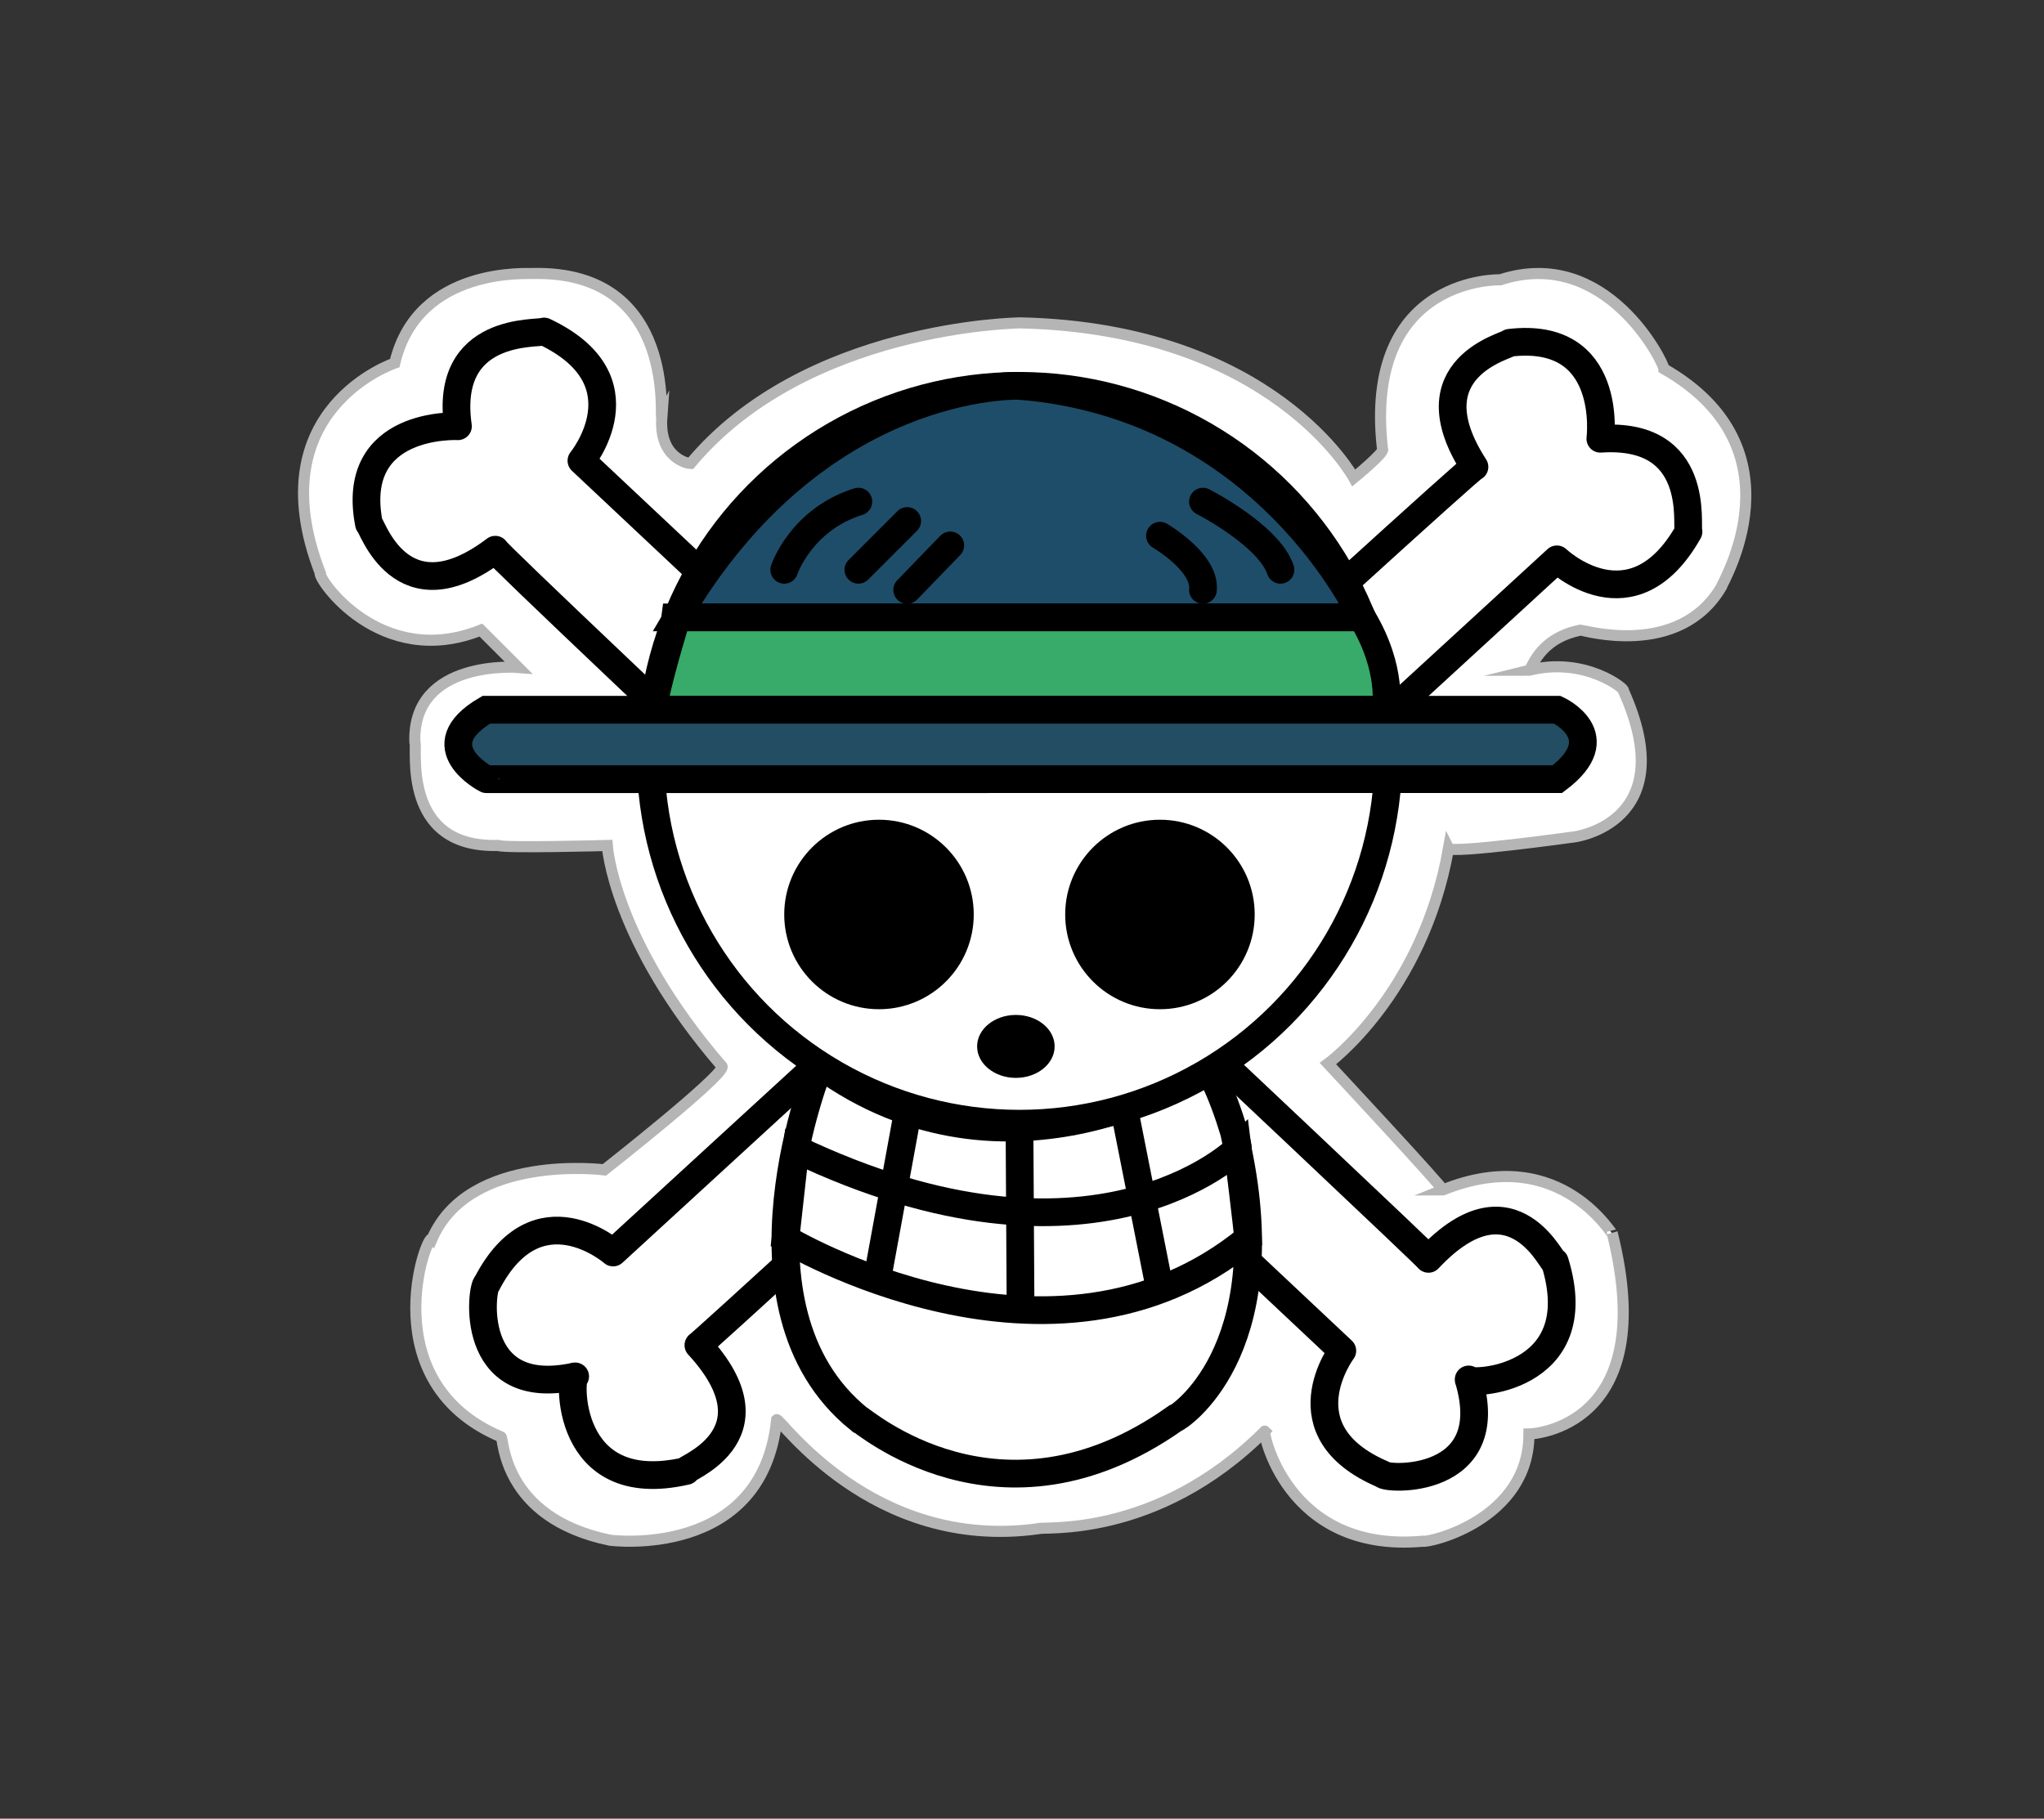 <?xml version="1.0" encoding="utf-8"?>
<!-- Generator: Adobe Illustrator 15.0.0, SVG Export Plug-In . SVG Version: 6.00 Build 0)  -->
<!DOCTYPE svg PUBLIC "-//W3C//DTD SVG 1.1//EN" "http://www.w3.org/Graphics/SVG/1.1/DTD/svg11.dtd">
<svg version="1.1" xmlns="http://www.w3.org/2000/svg" xmlns:xlink="http://www.w3.org/1999/xlink" x="0px" y="0px"
	 width="368.724px" height="328.104px" viewBox="0 0 368.724 328.104" enable-background="new 0 0 368.724 328.104"
	 xml:space="preserve">
<rect x="0" y="0" width="368.724" height="328.104" fill="#333333" stroke="none"/>
<g id="图层_2">
	<path fill="#FFFFFF" stroke="#B5B5B6" stroke-width="2" stroke-miterlimit="10" d="M86.755,113.674l6.734,6.734
		c0,0-19.165-1.554-18.647,13.467c0.518,1.036-2.59,19.165,15.021,18.647c1.036,0.518,19.683,0.011,19.683,0.011
		s1.036,17.083,20.719,39.873c0.518,1.554-21.237,18.647-21.237,18.647s-24.345-3.108-31.079,12.431
		c-1.036-1.036-10.877,25.898,12.432,35.74c0.518,0,0,14.585,19.683,18.647c0,0,27.452,3.626,30.042-21.754
		c0.518-0.518,17.093,23.826,47.135,19.683c0.518-0.518,21.237,2.072,40.92-17.611c-0.518-0.518,3.625,22.113,28.488,19.862
		c1.036,0.339,19.165-3.805,19.165-19.344c0.518,0,23.827-1.036,15.021-36.258c0.518,1.554-8.806-16.575-30.561-7.77
		c0.518,0-20.719-22.791-20.719-22.791s17.094-12.432,21.755-38.848c0.518,1.036,22.791-2.072,22.791-2.072
		s19.51-2.589,8.719-26.416c0.604,0-6.647-6.216-17.007-3.626c0.518,0,1.554-5.698,9.323-7.252c0.518,0,17.749,5.18,25.381-7.77
		c0-0.518,15.021-24.863-10.359-39.366c0-1.036-10.36-22.273-29.525-16.057c0.519,0-24.862-1.036-21.236,30.561
		c0.518,0.518-5.18,5.18-5.18,5.18s-14.564-26.935-60.115-27.971c-0.488,0-38.818,0.518-59.536,25.381
		c-0.518,0-5.698-1.037-5.18-8.288c-0.518,1.036,3.108-26.62-23.309-26c-0.518,0.102-20.719-1.453-24.863,16.159
		c0,0-24.863,8.288-13.467,37.812C57.231,104.351,68.625,120.926,86.755,113.674z"/>
</g>
<g id="图层_3">
	
		<path fill="#FFFFFF" stroke="#000000" stroke-width="5" stroke-linecap="round" stroke-linejoin="round" stroke-miterlimit="10" d="
		M82.611,76.898c0,0-19.683-1.036-16.057,17.611c0.518,0,5.697,17.61,22.791,4.662c-1.036,0,152.801,144.514,152.801,144.514
		s-10.877,14.503,7.252,22.273c0.518,1.036,21.236,2.072,15.539-17.093c-0.518,1.036,22.272,0.518,15.539-21.237
		c0,1.554-7.251-17.093-22.79-0.518c0.518,0-152.801-143.996-152.801-143.996s11.913-14.503-6.734-23.309
		C97.114,60.323,80.021,58.77,82.611,76.898z"/>
	
		<path fill="#FFFFFF" stroke="#000000" stroke-width="5" stroke-linecap="round" stroke-linejoin="round" stroke-miterlimit="10" d="
		M288.692,79.155c0,0,2.483-19.553-16.379-17.311c-0.038,0.516-17.983,4.384-6.329,22.385
		c0.077-1.033-155.382,141.735-155.382,141.735s-13.662-11.917-22.747,5.59c-1.071,0.44-3.631,21.026,15.902,16.757
		c-0.995-0.593-2.158,22.173,20.034,17.062c-1.549-0.114,17.581-5.971,2.196-22.69c-0.038,0.517,154.866-141.773,154.866-141.773
		s13.586,12.95,23.742-4.997C304.154,94.84,306.963,77.909,288.692,79.155z"/>
</g>
<g id="图层_4">
	<g>
		<path fill="#FFFFFF" stroke="#000000" stroke-width="5" stroke-miterlimit="10" d="M147.885,192.146
			c0,0-17.855,43.61,7.008,63.811c0.519,0,25.381,22.273,56.978,0c0.518,0,19.165-11.914,11.395-48.689
			c0.518,0.519-2.591-10.561-5.698-15.122C217.931,193.379,181.797,216.907,147.885,192.146z"/>
		<circle fill="#FFFFFF" stroke="#000000" stroke-width="5" stroke-miterlimit="10" cx="183.905" cy="136.167" r="66.559"/>
		<path fill="#1E4D69" stroke="#000000" stroke-width="5" stroke-miterlimit="10" d="M122.116,111.386h123.579
			c0,0-17.245-38.152-61.79-41.777C183.905,69.608,147.346,68.215,122.116,111.386z"/>
		<path fill="#38AA6A" stroke="#000000" stroke-width="5" stroke-miterlimit="10" d="M117.84,128.047h132.131
			c0,0,1.438-7.203-4.276-16.662H122.116C122.116,111.386,118.211,123.919,117.84,128.047z"/>
		<path fill="#224D62" stroke="#000000" stroke-width="5" stroke-miterlimit="10" d="M87.731,128.047h193.204
			c0,0,10.359,4.754,0,12.523H87.731C87.731,140.571,76.336,134.689,87.731,128.047z"/>
		<circle cx="158.564" cy="164.98" r="17.093"/>
		<circle cx="209.247" cy="164.98" r="17.093"/>
		<ellipse cx="183.257" cy="188.781" rx="6.992" ry="5.678"/>
		<path fill="#FFFFFF" stroke="#000000" stroke-width="5" stroke-miterlimit="10" d="M141.684,223.479c0,0,48.106,29.001,83.466,0
			c-0.018-1.058-1.885-16.211-1.885-16.211s-25.856,25.739-79.771,0C143.482,207.328,141.684,223.479,141.684,223.479z"/>
		<line fill="#FFFFFF" stroke="#000000" stroke-width="5" stroke-miterlimit="10" x1="163.65" y1="201.211" x2="158.563" y2="229"/>
		
			<line fill="#FFFFFF" stroke="#000000" stroke-width="5" stroke-miterlimit="10" x1="183.905" y1="202.727" x2="184.103" y2="236.269"/>
		
			<line fill="#FFFFFF" stroke="#000000" stroke-width="5" stroke-miterlimit="10" x1="203.016" y1="201.211" x2="209.246" y2="232.66"/>
		<path fill="none" stroke="#000000" stroke-width="5" stroke-linecap="round" stroke-miterlimit="10" d="M141.471,102.797
			c0,0,3.014-9.065,13.374-12.302"/>
		
			<line fill="none" stroke="#000000" stroke-width="5" stroke-linecap="round" stroke-miterlimit="10" x1="154.844" y1="102.797" x2="163.65" y2="93.991"/>
		
			<line fill="none" stroke="#000000" stroke-width="5" stroke-linecap="round" stroke-miterlimit="10" x1="163.65" y1="106.423" x2="171.42" y2="98.395"/>
		<path fill="none" stroke="#000000" stroke-width="5" stroke-linecap="round" stroke-miterlimit="10" d="M217.001,90.495
			c0,0,11.914,6.086,13.986,12.302"/>
		<path fill="none" stroke="#000000" stroke-width="5" stroke-linecap="round" stroke-miterlimit="10" d="M209.246,96.646
			c0,0,8.273,4.814,7.755,9.777"/>
	</g>
</g>
</svg>
